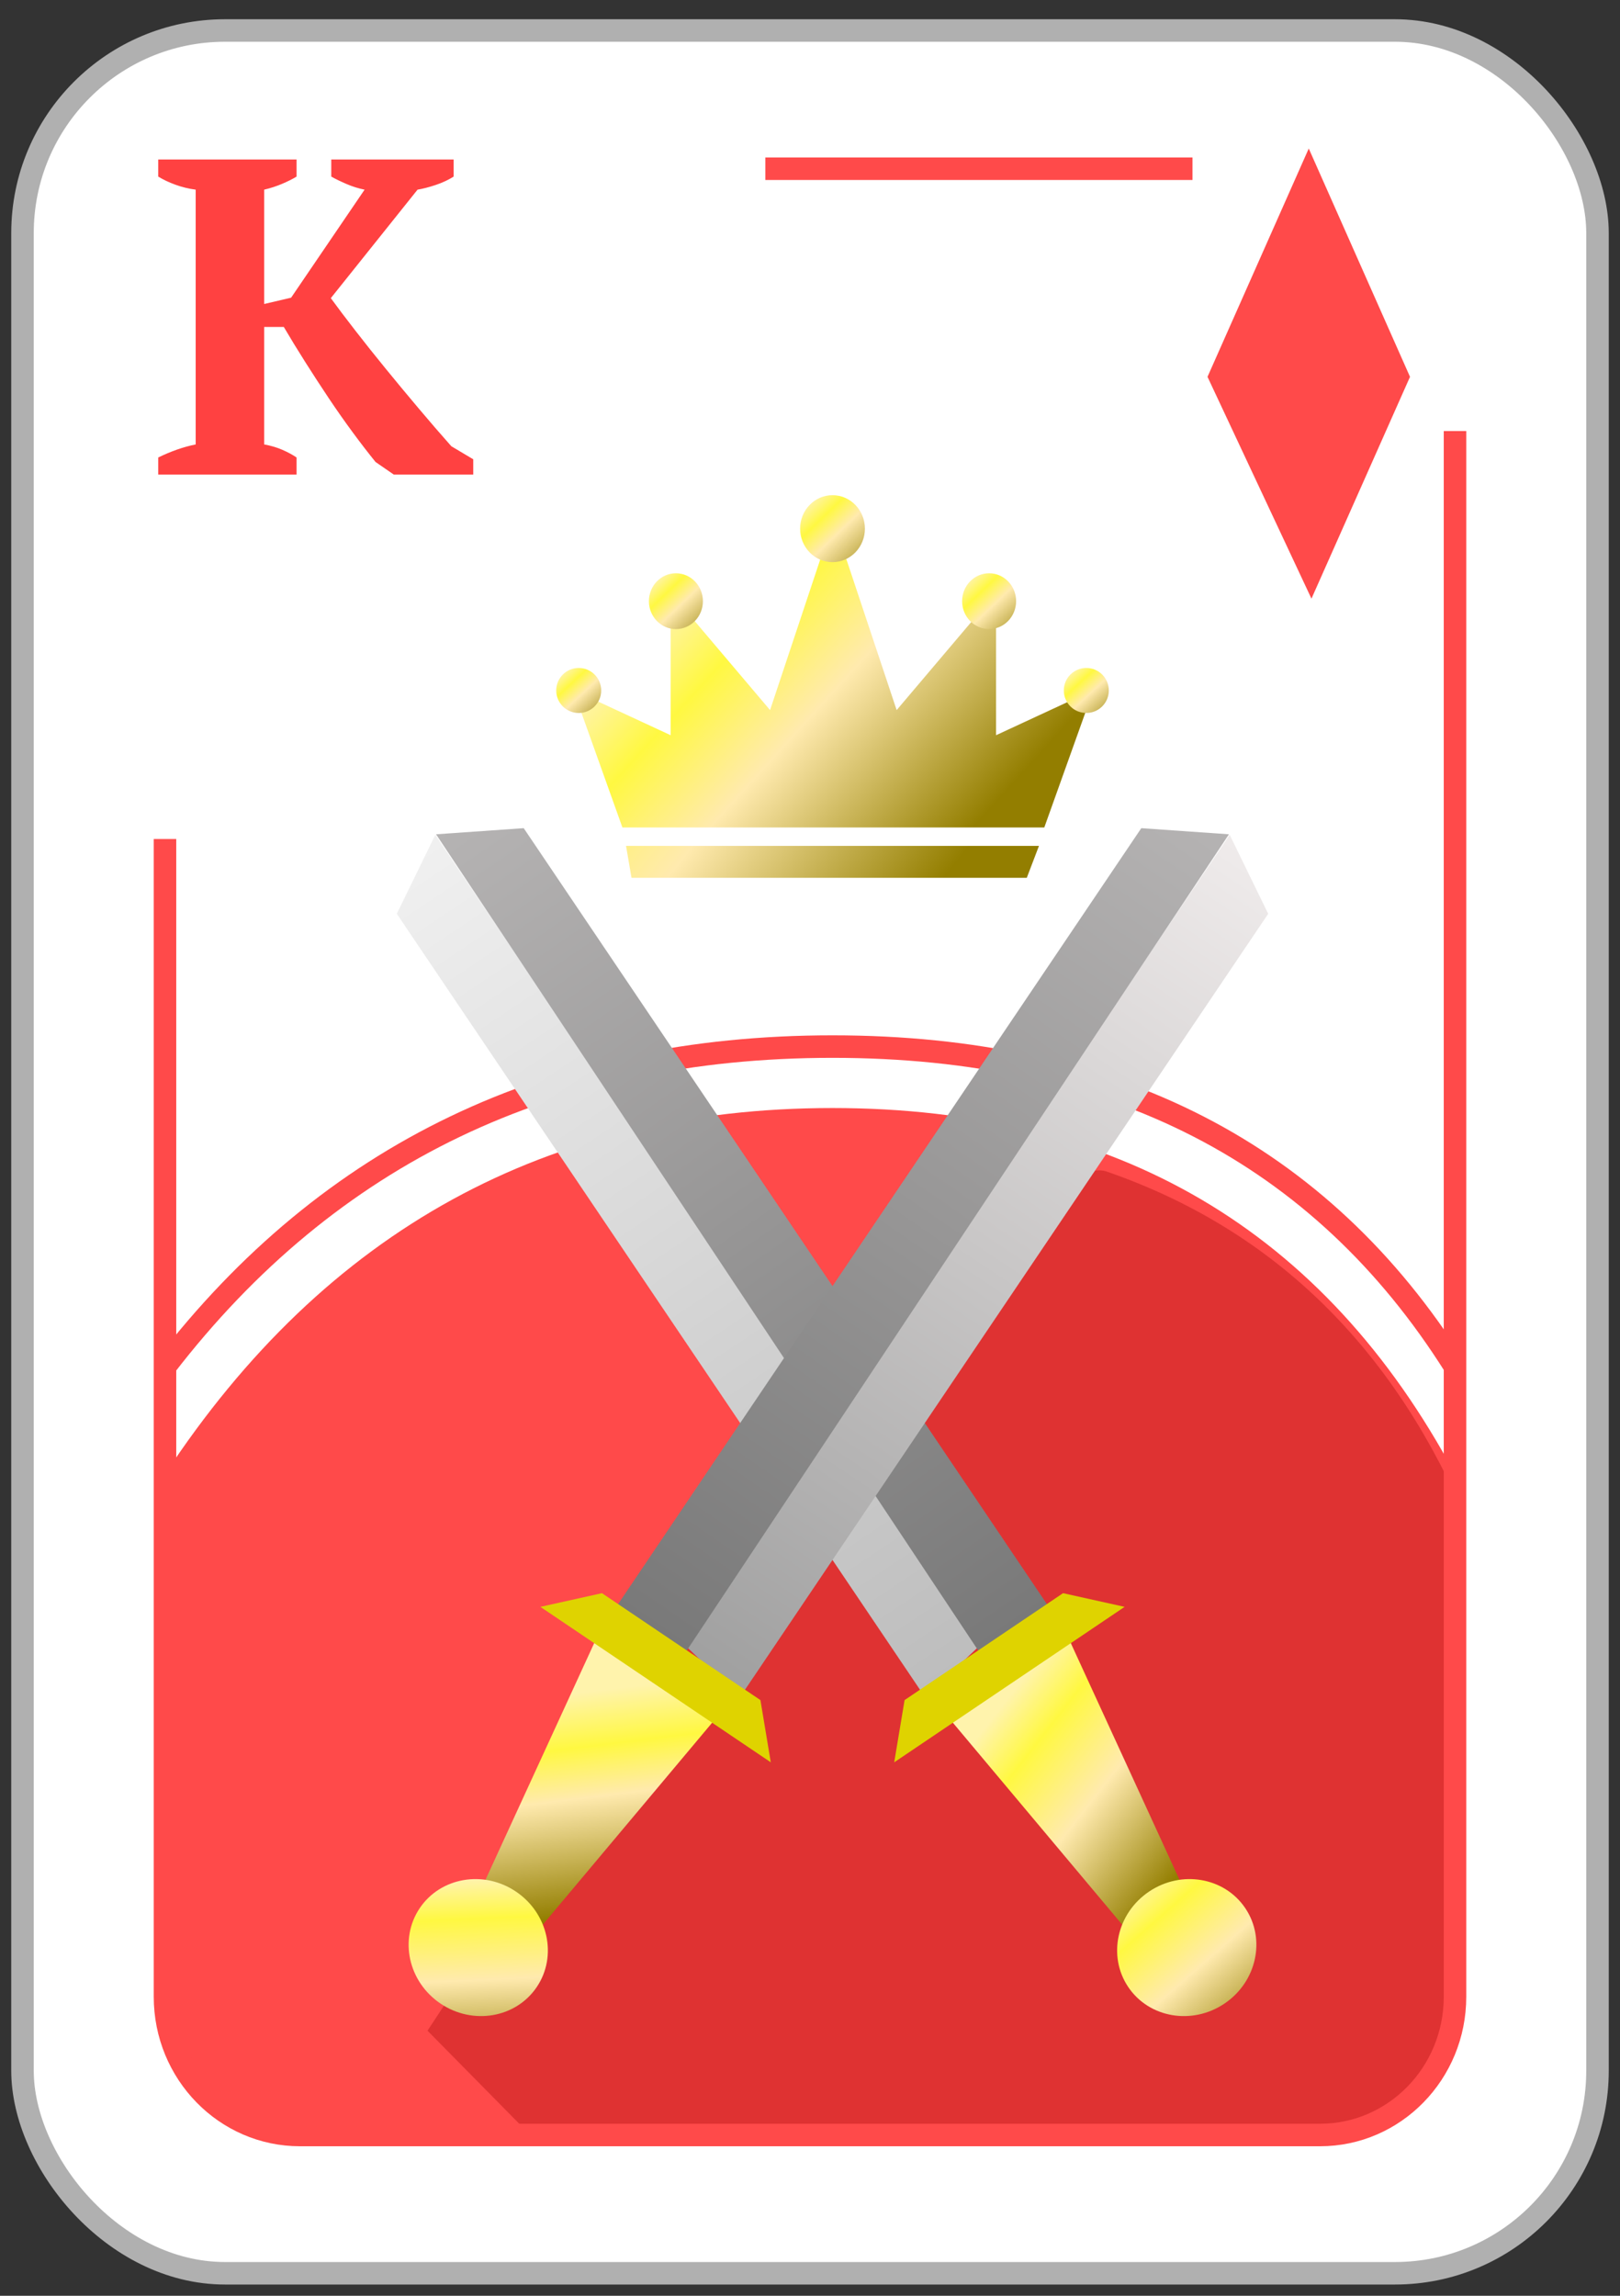 <?xml version="1.0" encoding="UTF-8"?>
<svg width="72px" height="102px" viewBox="0 0 72 102" version="1.1" xmlns="http://www.w3.org/2000/svg" xmlns:xlink="http://www.w3.org/1999/xlink">
    <rect x="0" y="0" width="72" height="102" fill="#333333" stroke="none"/>
    <!-- Generator: Sketch 61.2 (89653) - https://sketch.com -->
    <title>K_O</title>
    <desc>Created with Sketch.</desc>
    <defs>
        <linearGradient x1="50%" y1="0%" x2="50%" y2="100%" id="linearGradient-1">
            <stop stop-color="#F0F0F0" offset="0%"></stop>
            <stop stop-color="#BDBDBD" offset="100%"></stop>
        </linearGradient>
        <linearGradient x1="50%" y1="0%" x2="50%" y2="100%" id="linearGradient-2">
            <stop stop-color="#B5B3B3" offset="0%"></stop>
            <stop stop-color="#787878" offset="100%"></stop>
        </linearGradient>
        <linearGradient x1="41.139%" y1="7.809%" x2="54.967%" y2="93.549%" id="linearGradient-3">
            <stop stop-color="#FFF3AC" offset="0%"></stop>
            <stop stop-color="#FFF841" offset="20.848%"></stop>
            <stop stop-color="#FFEAAE" offset="53.217%"></stop>
            <stop stop-color="#937E00" offset="100%"></stop>
        </linearGradient>
        <linearGradient x1="30.819%" y1="-8.168%" x2="50%" y2="135.336%" id="linearGradient-4">
            <stop stop-color="#FFF3AC" offset="0%"></stop>
            <stop stop-color="#FFF841" offset="20.848%"></stop>
            <stop stop-color="#FFEAAE" offset="53.217%"></stop>
            <stop stop-color="#937E00" offset="100%"></stop>
        </linearGradient>
        <linearGradient x1="50%" y1="0%" x2="50%" y2="100%" id="linearGradient-5">
            <stop stop-color="#EFEBEB" offset="0%"></stop>
            <stop stop-color="#A0A0A0" offset="100%"></stop>
        </linearGradient>
        <linearGradient x1="74.443%" y1="15.361%" x2="37.488%" y2="100%" id="linearGradient-6">
            <stop stop-color="#FFF3AC" offset="0%"></stop>
            <stop stop-color="#FFF841" offset="24.577%"></stop>
            <stop stop-color="#FFEAAE" offset="47.416%"></stop>
            <stop stop-color="#937E00" offset="100%"></stop>
        </linearGradient>
        <linearGradient x1="50%" y1="-12.962%" x2="-34.504%" y2="95.748%" id="linearGradient-7">
            <stop stop-color="#FFF3AC" offset="0%"></stop>
            <stop stop-color="#FFF841" offset="20.848%"></stop>
            <stop stop-color="#FFEAAE" offset="53.217%"></stop>
            <stop stop-color="#937E00" offset="100%"></stop>
        </linearGradient>
        <linearGradient x1="14.59%" y1="35.023%" x2="90.004%" y2="76.067%" id="linearGradient-8">
            <stop stop-color="#FFF3AC" offset="0%"></stop>
            <stop stop-color="#FFF841" offset="20.848%"></stop>
            <stop stop-color="#FFEAAE" offset="48.008%"></stop>
            <stop stop-color="#937E00" offset="100%"></stop>
        </linearGradient>
        <linearGradient x1="16.815%" y1="7.809%" x2="117.633%" y2="116.691%" id="linearGradient-9">
            <stop stop-color="#FFF3AC" offset="0%"></stop>
            <stop stop-color="#FFF841" offset="20.848%"></stop>
            <stop stop-color="#FFEAAE" offset="43.265%"></stop>
            <stop stop-color="#937E00" offset="100%"></stop>
        </linearGradient>
        <linearGradient x1="16.815%" y1="7.809%" x2="117.633%" y2="116.691%" id="linearGradient-10">
            <stop stop-color="#FFF3AC" offset="0%"></stop>
            <stop stop-color="#FFF841" offset="20.848%"></stop>
            <stop stop-color="#FFEAAE" offset="43.265%"></stop>
            <stop stop-color="#937E00" offset="100%"></stop>
        </linearGradient>
        <linearGradient x1="16.815%" y1="7.809%" x2="117.633%" y2="116.691%" id="linearGradient-11">
            <stop stop-color="#FFF3AC" offset="0%"></stop>
            <stop stop-color="#FFF841" offset="20.848%"></stop>
            <stop stop-color="#FFEAAE" offset="43.265%"></stop>
            <stop stop-color="#937E00" offset="100%"></stop>
        </linearGradient>
        <linearGradient x1="-63.114%" y1="46.64%" x2="79.78%" y2="55.432%" id="linearGradient-12">
            <stop stop-color="#FFF3AC" offset="0%"></stop>
            <stop stop-color="#FFF841" offset="20.848%"></stop>
            <stop stop-color="#FFEAAE" offset="53.217%"></stop>
            <stop stop-color="#937E00" offset="100%"></stop>
        </linearGradient>
    </defs>
    <g id="Page-1" stroke="none" stroke-width="1" fill="none" fill-rule="evenodd">
        <g id="03_Ouros" transform="translate(1, -1252)">
            <g id="K_O" transform="translate(0, 1253)">
                <rect id="Rectangle" stroke="#B0B0B0" fill="#FFFFFF" x="0" y="0.355" width="70" height="99.645" rx="9"></rect>
                <path d="M12.181,20.086 L12.181,19.326 C12.005,19.206 11.796,19.093 11.552,18.986 C11.309,18.88 11.038,18.8 10.741,18.746 L10.741,18.746 L10.741,13.526 L11.613,13.526 C11.911,14.033 12.229,14.553 12.567,15.086 C12.905,15.62 13.25,16.15 13.601,16.676 C13.953,17.203 14.308,17.71 14.667,18.196 C15.025,18.683 15.367,19.126 15.691,19.526 L15.691,19.526 L16.503,20.086 L20.033,20.086 L20.033,19.406 L19.059,18.826 C18.586,18.293 18.099,17.73 17.599,17.136 C17.098,16.543 16.611,15.956 16.138,15.376 C15.664,14.796 15.218,14.236 14.799,13.696 C14.379,13.156 14.014,12.673 13.703,12.246 L13.703,12.246 L17.558,7.426 C17.801,7.386 18.072,7.316 18.37,7.216 C18.667,7.116 18.931,6.993 19.161,6.846 L19.161,6.846 L19.161,6.086 L13.723,6.086 L13.723,6.846 C13.913,6.953 14.139,7.063 14.403,7.176 C14.667,7.29 14.934,7.373 15.204,7.426 L15.204,7.426 L11.938,12.226 L10.741,12.506 L10.741,7.426 C11.025,7.36 11.292,7.273 11.542,7.166 C11.792,7.06 12.005,6.953 12.181,6.846 L12.181,6.846 L12.181,6.086 L6.033,6.086 L6.033,6.846 C6.25,6.98 6.503,7.1 6.794,7.206 C7.085,7.313 7.386,7.386 7.697,7.426 L7.697,7.426 L7.697,18.746 C7.427,18.8 7.149,18.876 6.865,18.976 C6.581,19.076 6.304,19.193 6.033,19.326 L6.033,19.326 L6.033,20.086 L12.181,20.086 Z" id="K" fill="#FF4141" fill-rule="nonzero"></path>
                <path d="M6.333,64.496 C13.469,53.652 23.358,48.229 36,48.229 C48.642,48.229 57.864,53.652 63.667,64.496 L63.667,87.857 C63.667,91.171 60.98,93.857 57.667,93.857 L12.333,93.857 C9.02,93.857 6.333,91.171 6.333,87.857 L6.333,64.496 L6.333,64.496 Z" id="Path-114" fill="#FF4A4A"></path>
                <path d="M18,89.222 L22.712,94 L56,94 C60.418,94 64,90.418 64,86 C64,79.373 64,72.747 64,66.12 C60.681,58.578 55.41,53.555 48.187,51.051 C45.394,50.083 35.331,62.806 18,89.222 Z" id="Path-117" fill="#DF3232"></path>
                <path d="M6.333,59.719 C13.635,50.239 23.524,45.499 36,45.499 C48.476,45.499 57.698,50.239 63.667,59.719" id="Path-115" stroke="#FF4A4A"></path>
                <path d="M33.016,6.497 L57.667,6.497 C60.98,6.497 63.667,9.248 63.667,12.64 L63.667,87.715 C63.667,91.107 60.98,93.857 57.667,93.857 L12.333,93.857 C9.02,93.857 6.333,91.107 6.333,87.715 L6.333,36.277" id="Rectangle" stroke="#FF4A4A"></path>
                <g id="Swords-Copy-3" transform="translate(12, 21)">
                    <g id="Sword" transform="translate(24.264, 41) rotate(-34) translate(-24.264, -41) translate(17.764, 9.5)">
                        <polygon id="Path-48" fill="url(#linearGradient-1)" points="6.136 -3.87574218e-15 2.754 1.953 2.754 43.954 6.136 43.378"></polygon>
                        <polygon id="Path-48" fill="url(#linearGradient-2)" transform="translate(7.713, 22.147) scale(-1, 1) translate(-7.713, -22.147) " points="9.251 -8.5713529e-15 5.869 1.953 5.869 43.954 9.558 44.294"></polygon>
                        <polygon id="Path-51" fill="url(#linearGradient-3)" points="3.088 45.023 4.445 57.956 7.434 57.956 9.558 45.023"></polygon>
                        <path d="M0,45.569 L1.928,43.535 L10.423,43.535 L12.352,45.569 L0,45.569 Z" id="Combined-Shape" fill="#DFD300"></path>
                        <ellipse id="Oval" fill="url(#linearGradient-4)" cx="6.176" cy="59.664" rx="3.136" ry="3"></ellipse>
                    </g>
                    <g id="Sword-Copy" transform="translate(23.736, 41) scale(-1, 1) rotate(-34) translate(-23.736, -41) translate(17.236, 9.5)">
                        <polygon id="Path-48" fill="url(#linearGradient-5)" points="6.136 -3.87574218e-15 2.754 1.953 2.754 43.954 6.136 43.378"></polygon>
                        <polygon id="Path-48" fill="url(#linearGradient-2)" transform="translate(7.713, 22.147) scale(-1, 1) translate(-7.713, -22.147) " points="9.251 -8.5713529e-15 5.869 1.953 5.869 43.954 9.558 44.294"></polygon>
                        <polygon id="Path-51" fill="url(#linearGradient-6)" points="3.088 45.023 4.445 57.956 7.434 57.956 9.558 45.023"></polygon>
                        <path d="M0,45.569 L1.928,43.535 L10.423,43.535 L12.352,45.569 L0,45.569 Z" id="Combined-Shape" fill="#DFD300"></path>
                        <ellipse id="Oval" fill="url(#linearGradient-7)" cx="6.176" cy="59.664" rx="3.136" ry="3"></ellipse>
                    </g>
                    <g id="Crown" transform="translate(12, 0)">
                        <g id="Group-5">
                            <path d="M2.663,14.764 L0.48,8.659 L4.807,10.665 L4.807,4.334 L9.225,9.549 L11.999,1.223 L12,0.992 L12.038,1.108 L12.076,0.992 L12.076,1.223 L14.851,9.549 L19.269,4.334 L19.269,10.665 L23.596,8.659 L21.413,14.764 L2.663,14.764 Z" id="Combined-Shape" fill="url(#linearGradient-8)"></path>
                            <ellipse id="Oval" fill="url(#linearGradient-9)" cx="12" cy="1.488" rx="1.44" ry="1.488"></ellipse>
                            <ellipse id="Oval-Copy-6" fill="url(#linearGradient-10)" cx="18.96" cy="4.71" rx="1.2" ry="1.24"></ellipse>
                            <ellipse id="Oval-Copy-7" fill="url(#linearGradient-11)" cx="23.28" cy="8.677" rx="1" ry="1"></ellipse>
                            <ellipse id="Oval-Copy-8" fill="url(#linearGradient-11)" cx="0.72" cy="8.677" rx="1" ry="1"></ellipse>
                            <ellipse id="Oval-Copy-9" fill="url(#linearGradient-10)" cx="5.04" cy="4.71" rx="1.2" ry="1.24"></ellipse>
                        </g>
                        <polygon id="Rectangle" fill="url(#linearGradient-12)" points="2.824 15.583 21.176 15.583 20.635 17 3.067 17"></polygon>
                    </g>
                </g>
                <rect id="Rectangle" fill="#FFFFFF" x="52" y="4.152" width="13" height="14"></rect>
                <polygon id="Small_Icon" fill="#FF4A4A" transform="translate(57.167, 15.598) rotate(-360) translate(-57.167, -15.598) " points="57.167 5.598 61.667 15.742 57.287 25.598 52.667 15.742"></polygon>
            </g>
        </g>
    </g>
</svg>